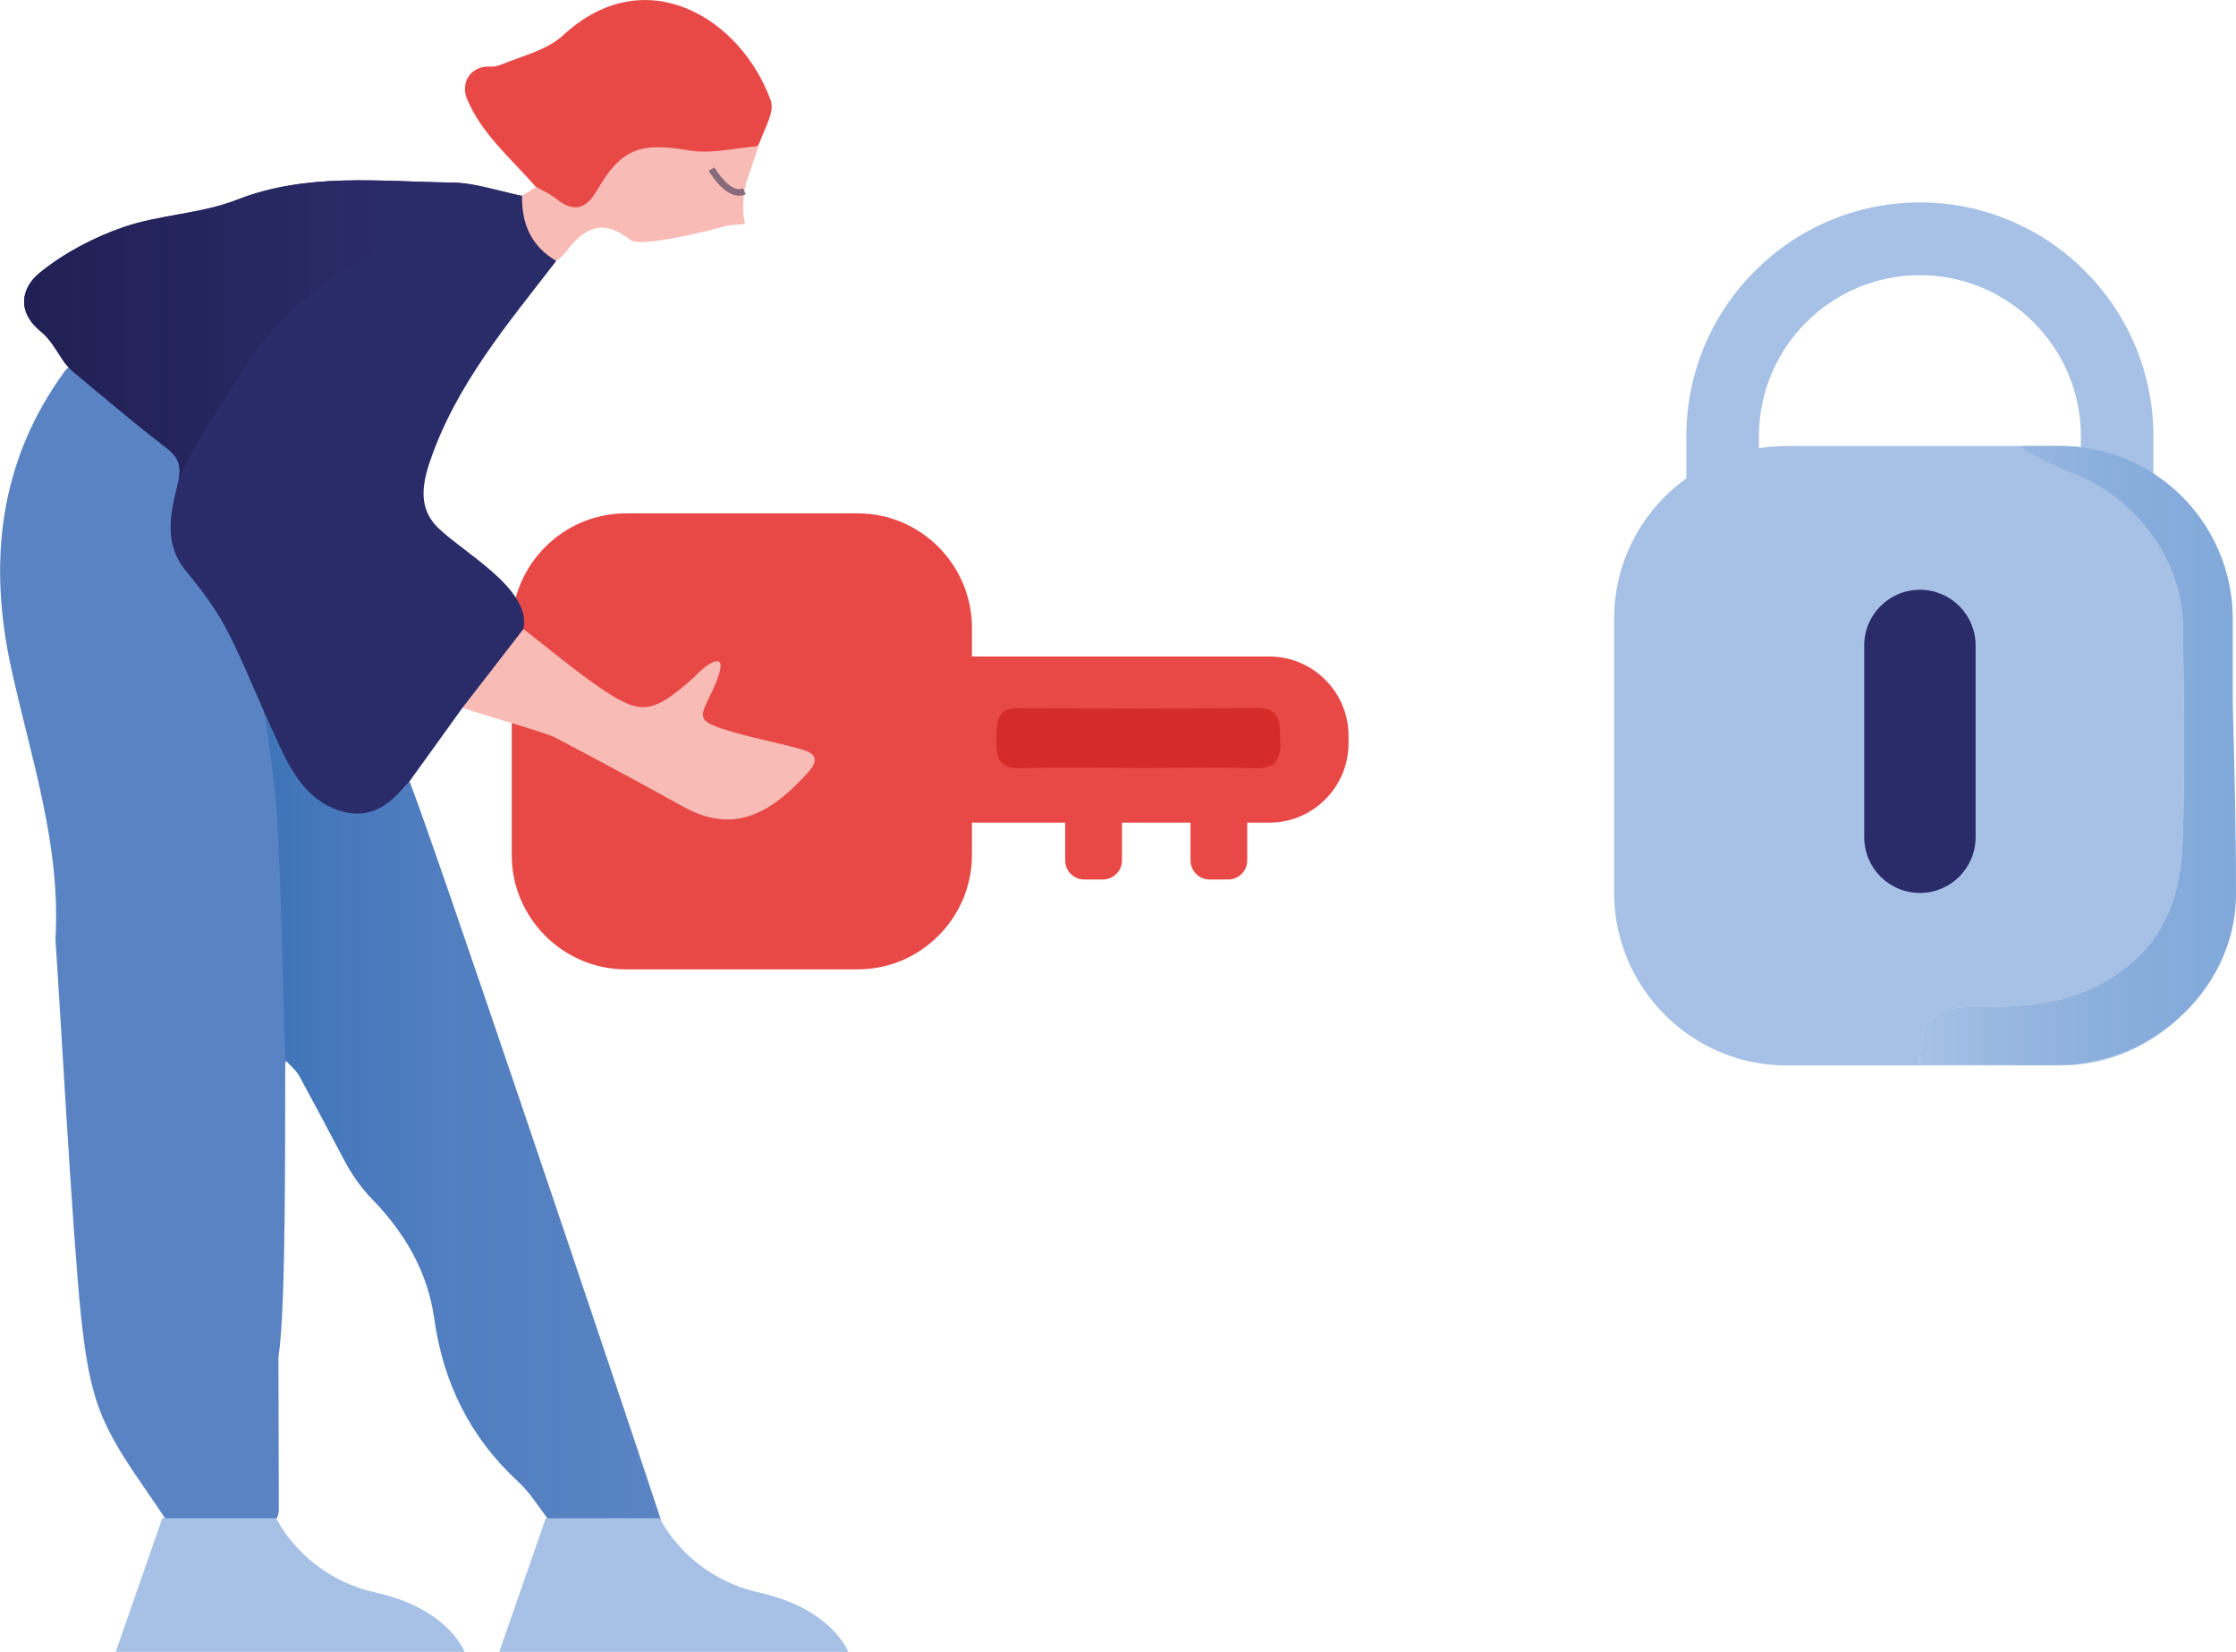 <svg width="222" height="164" viewBox="0 0 222 164" fill="none" xmlns="http://www.w3.org/2000/svg">
<defs>
<linearGradient id="paint0_linear_756_238" x1="26.343" y1="111.7" x2="65.612" y2="111.7" gradientUnits="userSpaceOnUse">
<stop stop-color="#3F74B9"/>
<stop offset="0.42" stop-color="#507EC0"/>
<stop offset="1" stop-color="#5A84C3"/>
</linearGradient>
<linearGradient id="paint1_linear_756_238" x1="190.615" y1="75.007" x2="222" y2="75.007" gradientUnits="userSpaceOnUse">
<stop stop-color="#A6C1E5"/>
<stop offset="0.24" stop-color="#99B8E1"/>
<stop offset="0.68" stop-color="#87ADDB"/>
<stop offset="1" stop-color="#81A9DA"/>
</linearGradient>
<linearGradient id="paint2_linear_756_238" x1="52.706" y1="32.779" x2="2.397" y2="32.779" gradientUnits="userSpaceOnUse">
<stop offset="0.28" stop-color="#2A2B69"/>
<stop offset="1" stop-color="#212054"/>
</linearGradient>
<clipPath id="clip0_756_238">
<rect width="222" height="164" fill="white"/>
</clipPath>
</defs>
<g clip-path="url(#clip0_756_238)">
<path d="M190.615 105.675C195.179 105.694 199.75 105.76 204.314 105.734C208.681 105.707 212.774 104.081 215.91 101.439C212.885 104.134 208.91 105.779 204.562 105.779H177.362C167.952 105.779 160.258 98.068 160.258 88.646V61.407C160.258 51.991 167.952 44.28 177.362 44.28H200.686C202.775 44.733 203.705 45.434 203.705 45.434C204.53 46.018 205.27 46.785 206.18 47.146C212.152 49.513 216.67 55.736 216.742 62.096C216.82 69.368 216.984 76.646 216.69 83.905C216.454 89.682 214.365 94.573 208.675 97.642C204.713 99.773 200.66 100.016 196.39 99.97C191.885 99.924 190.681 101.163 190.615 105.675Z" fill="#A6C1E5"/>
<path d="M133.889 73.046V73.807C133.889 78.135 130.353 81.675 126.031 81.675H123.831V85.426C123.831 86.469 122.98 87.321 121.939 87.321H120.092C119.051 87.321 118.2 86.469 118.2 85.426V81.675H111.396V85.426C111.396 86.469 110.538 87.321 109.497 87.321H107.657C106.609 87.321 105.758 86.469 105.758 85.426V81.675H96.499V84.895C96.499 91.131 91.398 96.239 85.171 96.239H62.135C55.901 96.239 50.807 91.131 50.807 84.895V62.312C50.807 56.077 55.901 50.968 62.135 50.968H85.171C91.398 50.968 96.499 56.077 96.499 62.312V65.178H126.031C130.353 65.178 133.889 68.719 133.889 73.046Z" fill="#E84947"/>
<path d="M27.646 134.768C27.659 139.817 27.672 144.866 27.685 149.915C27.685 150.558 27.319 151.155 26.742 151.43C23.54 152.951 20.312 152.722 17.064 151.306C16.77 151.174 16.527 150.958 16.351 150.689C14.236 147.437 11.767 144.342 10.241 140.834C8.879 137.699 8.408 134.087 8.041 130.631C7.209 122.835 5.867 98.193 5.507 93.347C5.507 93.282 5.507 93.216 5.507 93.15C6.044 83.905 3.071 75.256 1.126 66.404C-1.185 55.886 -0.131 45.834 6.404 36.89C6.705 36.477 7.19 36.189 7.7 36.209C8.578 36.241 9.193 37.028 9.789 37.605C11.983 39.743 14.281 41.736 16.796 43.474C18.4 44.582 19.199 45.959 18.629 47.933C17.333 52.477 18.826 56.162 21.818 59.63C24.804 63.093 27.279 66.915 27.312 71.774C27.312 71.853 27.319 71.938 27.332 72.017C29.008 81.387 29.833 90.81 29.584 100.33C29.545 101.93 29.584 103.537 28.608 104.888C28.419 105.157 28.32 105.478 28.32 105.806C28.288 111.51 28.419 129.693 27.672 134.519C27.659 134.605 27.652 134.683 27.652 134.768H27.646Z" fill="#5983C3"/>
<path d="M51.979 62.378C51.167 65.945 48.62 68.174 45.915 70.273C44.16 72.712 42.405 75.145 40.651 77.584C39.19 79.472 38.352 82.567 35.307 81.977C32.053 81.335 29.493 79.164 27.967 76.122C27.253 74.705 26.814 73.158 26.474 71.591C26.382 71.151 26.245 70.725 26.068 70.319C24.857 67.597 23.743 64.824 22.342 62.207C21.281 60.227 19.867 58.404 18.439 56.654C16.22 53.939 16.92 50.949 17.634 48.096C17.673 47.946 17.7 47.801 17.732 47.664C17.876 46.923 17.876 46.339 17.66 45.815C17.66 45.815 17.658 45.81 17.654 45.801C17.601 45.657 17.523 45.52 17.431 45.388C17.333 45.238 17.208 45.093 17.071 44.949C16.907 44.779 16.704 44.602 16.475 44.425C16.292 44.287 16.108 44.143 15.925 43.998C13.018 41.749 10.222 39.356 7.386 37.008C6.915 36.621 6.502 36.169 6.175 35.664C5.533 34.667 4.931 33.625 4.06 32.917C1.578 30.91 2.161 28.53 3.922 27.101C6.345 25.127 9.285 23.579 12.245 22.556C15.873 21.304 19.932 21.239 23.488 19.848C30.514 17.095 37.704 18.045 44.867 18.124C45.509 18.131 46.157 18.203 46.799 18.308C47.729 18.465 48.652 18.694 49.582 18.924C49.955 19.016 50.322 19.108 50.695 19.193C51.069 19.285 51.442 19.37 51.815 19.442C52.136 19.855 52.431 20.281 52.706 20.714C53.747 22.34 54.519 24.111 55.22 25.914C50.388 32.189 45.234 38.228 42.641 45.952C41.836 48.372 41.659 50.523 43.394 52.3C45.797 54.752 52.758 58.411 51.979 62.378Z" fill="#2A2B69"/>
<path d="M65.612 150.873C61.958 153.089 58.272 152.892 54.565 151.017C53.537 149.712 52.673 148.237 51.468 147.128C46.688 142.729 44.016 137.326 43.113 130.919C42.451 126.192 40.146 122.356 36.944 119.051C35.831 117.903 34.914 116.585 34.168 115.176C32.695 112.382 31.221 109.596 29.715 106.828C29.381 106.225 28.792 105.766 28.321 105.242C28.085 97.557 27.947 89.865 27.574 82.187C27.391 78.43 26.769 74.686 26.35 70.935C28.091 74.699 29.538 79.216 33.808 80.515C37.855 81.741 39.793 78.285 40.664 77.584C43.263 84.259 59.902 133.654 65.618 150.879L65.612 150.873Z" fill="url(#paint0_linear_756_238)"/>
<path d="M45.915 70.273C47.932 67.663 49.949 65.06 51.966 62.45C54.447 64.371 56.857 66.397 59.431 68.181C63.556 71.033 64.669 70.895 68.474 67.63C68.801 67.348 69.115 67.027 69.416 66.732C70.156 65.997 72.874 63.965 70.739 68.555C69.613 70.974 69.017 71.466 71.656 72.332C74.19 73.164 76.835 73.643 79.415 74.351C80.718 74.705 81.543 75.236 80.214 76.699C76.639 80.653 72.946 82.921 67.845 80.095C63.608 77.748 59.345 75.446 55.056 73.191C54.245 72.764 47.899 70.948 45.915 70.279V70.273Z" fill="#F8BBB5"/>
<path d="M74.301 17.494C74.222 17.744 74.137 17.993 74.059 18.235C74.157 17.849 74.262 17.599 74.301 17.494Z" fill="#F8BBB5"/>
<path d="M113.079 76.24C109.157 76.24 105.228 76.161 101.312 76.272C99.06 76.338 98.883 75.059 98.929 73.348C98.968 71.754 98.83 70.279 101.188 70.299C109.032 70.364 116.884 70.377 124.728 70.286C127.308 70.253 127.033 71.873 127.112 73.551C127.21 75.466 126.581 76.344 124.525 76.279C120.714 76.167 116.897 76.246 113.086 76.246L113.079 76.24Z" fill="#D62C29"/>
<path d="M11.492 164H46.131C46.131 164 44.573 159.738 37.324 158.118C30.075 156.499 27.437 150.735 27.437 150.735H16.108L11.492 164Z" fill="#A6C1E5"/>
<path d="M49.569 164H84.209C84.209 164 82.65 159.738 75.401 158.118C68.153 156.499 65.514 150.735 65.514 150.735H54.185L49.569 164Z" fill="#A6C1E5"/>
<path d="M190.615 83.289C177.833 83.289 167.428 72.876 167.428 60.07V43.316C167.428 30.517 177.827 20.098 190.615 20.098C203.403 20.098 213.802 30.51 213.802 43.316V60.07C213.802 72.869 203.403 83.289 190.615 83.289ZM190.615 27.317C181.801 27.317 174.631 34.497 174.631 43.323V60.076C174.631 68.902 181.801 76.082 190.615 76.082C199.429 76.082 206.599 68.902 206.599 60.076V43.323C206.599 34.497 199.429 27.317 190.615 27.317Z" fill="#A6C1E5"/>
<path d="M221.666 61.407V88.646C221.666 93.649 219.492 98.173 216.048 101.314C216.002 101.36 215.956 101.399 215.91 101.439C212.774 104.081 208.681 105.707 204.314 105.734C199.75 105.76 195.179 105.694 190.615 105.675C190.68 101.163 191.885 99.924 196.39 99.97C200.66 100.016 204.713 99.773 208.675 97.642C214.365 94.573 216.454 89.682 216.69 83.905C216.984 76.646 216.82 69.368 216.742 62.096C216.67 55.736 212.152 49.513 206.18 47.146C205.27 46.785 204.53 46.018 203.705 45.434C203.705 45.434 202.775 44.733 200.686 44.28H204.562C205.374 44.28 206.173 44.339 206.952 44.451C207.142 44.477 207.326 44.503 207.509 44.543C207.66 44.562 207.804 44.589 207.948 44.621C208.17 44.667 208.393 44.713 208.616 44.772C208.878 44.831 209.133 44.903 209.388 44.982C209.644 45.054 209.899 45.139 210.148 45.224H210.154C210.371 45.303 210.587 45.382 210.803 45.467C210.908 45.507 211.012 45.552 211.117 45.598C211.274 45.664 211.438 45.729 211.589 45.801C211.778 45.887 211.962 45.972 212.145 46.07C212.309 46.149 212.473 46.234 212.63 46.326C212.924 46.477 213.219 46.647 213.507 46.824C213.664 46.923 213.815 47.021 213.965 47.126C214.358 47.382 214.738 47.657 215.105 47.946C215.229 48.038 215.347 48.136 215.465 48.234C215.648 48.392 215.832 48.549 216.008 48.713C216.12 48.805 216.231 48.91 216.336 49.014C216.395 49.067 216.447 49.126 216.506 49.178C216.637 49.303 216.768 49.434 216.886 49.565C217.037 49.723 217.187 49.88 217.325 50.044C217.429 50.155 217.528 50.26 217.613 50.378C217.704 50.477 217.79 50.582 217.875 50.687C218.346 51.277 218.785 51.893 219.178 52.542C219.25 52.66 219.322 52.785 219.387 52.903C219.459 53.028 219.531 53.152 219.603 53.283C219.623 53.329 219.649 53.375 219.675 53.421C219.767 53.598 219.859 53.782 219.95 53.959C219.97 54.011 219.996 54.057 220.016 54.103C220.114 54.3 220.199 54.496 220.284 54.7C220.383 54.929 220.474 55.158 220.566 55.388C221.018 56.594 221.345 57.867 221.515 59.185C221.548 59.447 221.581 59.709 221.601 59.978C221.646 60.45 221.666 60.929 221.666 61.407Z" fill="#A6C1E5"/>
<path d="M222 88.796C221.993 93.741 219.662 98.219 216.048 101.314C216.002 101.36 215.956 101.399 215.91 101.439C212.774 104.081 208.681 105.707 204.314 105.734C199.75 105.76 195.179 105.694 190.615 105.675C190.68 101.163 191.885 99.924 196.39 99.97C200.66 100.016 204.713 99.773 208.675 97.642C214.365 94.573 216.454 89.682 216.689 83.905C216.984 76.646 216.82 69.368 216.742 62.096C216.67 55.736 212.152 49.513 206.18 47.146C205.27 46.785 201.249 45.133 200.686 44.28H204.562C205.374 44.28 206.173 44.339 206.952 44.451C207.142 44.477 207.326 44.503 207.509 44.543C207.66 44.562 207.804 44.589 207.948 44.621C208.17 44.667 208.393 44.713 208.616 44.772C208.878 44.831 209.133 44.903 209.388 44.982C209.644 45.054 209.899 45.139 210.148 45.224H210.154C210.371 45.303 210.587 45.382 210.803 45.467C210.908 45.507 211.012 45.552 211.117 45.598C211.274 45.664 211.438 45.729 211.589 45.801C211.778 45.887 211.962 45.972 212.145 46.07C212.309 46.149 212.473 46.234 212.63 46.326C212.924 46.477 213.219 46.647 213.507 46.824C213.664 46.923 213.815 47.021 213.965 47.126C214.358 47.382 214.738 47.657 215.105 47.946C215.229 48.038 215.347 48.136 215.465 48.234C215.648 48.392 215.832 48.549 216.008 48.713C216.12 48.805 216.231 48.91 216.336 49.014C216.395 49.067 216.447 49.126 216.506 49.178C216.637 49.303 216.768 49.434 216.886 49.565C217.037 49.723 217.187 49.88 217.325 50.044C217.429 50.155 217.528 50.26 217.613 50.378C217.704 50.477 217.79 50.582 217.875 50.687C218.346 51.277 218.785 51.893 219.178 52.542C219.25 52.66 219.322 52.785 219.387 52.903C219.459 53.028 219.531 53.152 219.603 53.283C219.623 53.329 219.649 53.375 219.675 53.421C219.767 53.598 219.859 53.782 219.95 53.959C219.97 54.011 219.996 54.057 220.016 54.103C220.114 54.3 220.199 54.496 220.284 54.7C220.383 54.929 220.474 55.158 220.566 55.388C221.018 56.594 221.345 57.867 221.515 59.185C221.548 59.447 221.581 59.709 221.601 59.978C221.646 60.45 221.666 60.929 221.666 61.407V69.44H221.659C221.666 69.499 221.666 69.551 221.666 69.61C221.849 76.004 222.007 82.397 222 88.796Z" fill="url(#paint1_linear_756_238)"/>
<path d="M190.622 58.555H190.615C187.563 58.555 185.088 61.033 185.088 64.089V83.118C185.088 86.174 187.563 88.652 190.615 88.652H190.622C193.674 88.652 196.148 86.174 196.148 83.118V64.089C196.148 61.033 193.674 58.555 190.622 58.555Z" fill="#2A2B69"/>
<path d="M52.706 20.714C52.588 20.747 52.463 20.773 52.339 20.78C49.065 21.048 45.837 21.737 42.72 22.793C37.265 24.642 31.948 27.704 27.895 31.841C25.583 34.202 23.92 37.192 22.113 39.939C20.476 42.418 18.944 44.956 17.732 47.664C17.876 46.923 17.876 46.339 17.66 45.815C17.66 45.815 17.658 45.81 17.654 45.801C17.595 45.664 17.523 45.526 17.431 45.388C17.333 45.238 17.208 45.093 17.071 44.949C16.907 44.779 16.704 44.602 16.475 44.425C16.292 44.287 16.108 44.143 15.925 43.998C13.018 41.749 10.222 39.356 7.386 37.008C6.915 36.621 6.502 36.169 6.175 35.664C5.533 34.667 4.931 33.625 4.06 32.917C1.578 30.91 2.161 28.53 3.922 27.101C6.345 25.127 9.285 23.579 12.245 22.556C15.873 21.304 19.932 21.239 23.488 19.848C30.514 17.095 37.704 18.045 44.867 18.124C45.509 18.131 46.157 18.203 46.799 18.308C47.729 18.465 48.652 18.694 49.582 18.924C49.955 19.016 50.322 19.108 50.695 19.193C51.069 19.285 51.442 19.37 51.815 19.442C52.136 19.855 52.431 20.281 52.706 20.714Z" fill="url(#paint2_linear_756_238)"/>
<path d="M48.77 6.61C49.104 6.629 49.432 6.544 49.739 6.42C51.887 5.541 54.323 4.97 55.921 3.495C64.047 -4.026 73.548 1.751 76.528 9.993C76.914 11.069 75.978 12.629 75.46 14.039C75.316 14.426 75.061 14.767 74.74 15.029C72.861 16.557 70.562 16.498 68.336 16.117C64.695 15.488 61.912 16.026 59.765 19.527C58.023 22.366 55.331 21.861 53.321 18.727C53.256 18.629 53.184 18.53 53.105 18.439C50.682 15.685 47.801 13.272 46.354 9.796C45.981 8.905 46.151 7.823 46.878 7.187C47.362 6.76 47.984 6.564 48.764 6.616L48.77 6.61Z" fill="#E84947"/>
<path d="M75.31 14.504C74.976 15.488 74.648 16.471 74.321 17.448C74.321 17.448 74.321 17.455 74.321 17.462C74.314 17.468 74.314 17.481 74.308 17.494C74.269 17.599 74.164 17.849 74.066 18.235C74.059 18.248 74.059 18.262 74.052 18.275C73.876 18.963 73.699 20.039 73.817 21.383L73.967 22.229L72.167 22.399C70.183 22.996 63.523 24.596 62.58 23.822C59.85 21.612 57.938 22.642 56.17 25.029C55.921 25.369 55.547 25.619 55.233 25.907C52.745 24.465 51.782 22.216 51.828 19.435C52.293 19.147 52.765 18.852 53.236 18.557C53.884 18.937 54.605 19.232 55.174 19.698C56.955 21.153 58.2 20.78 59.319 18.832C61.683 14.701 63.693 14.111 68.382 14.931C70.602 15.318 72.998 14.681 75.316 14.504H75.31Z" fill="#F8BBB5"/>
<path d="M73.378 19.429C71.787 19.429 70.425 17.055 70.359 16.944L70.929 16.622C70.929 16.622 72.474 19.278 73.771 18.688L74.039 19.285C73.817 19.389 73.594 19.429 73.371 19.429H73.378Z" fill="#886B7A"/>
</g>
</svg>
